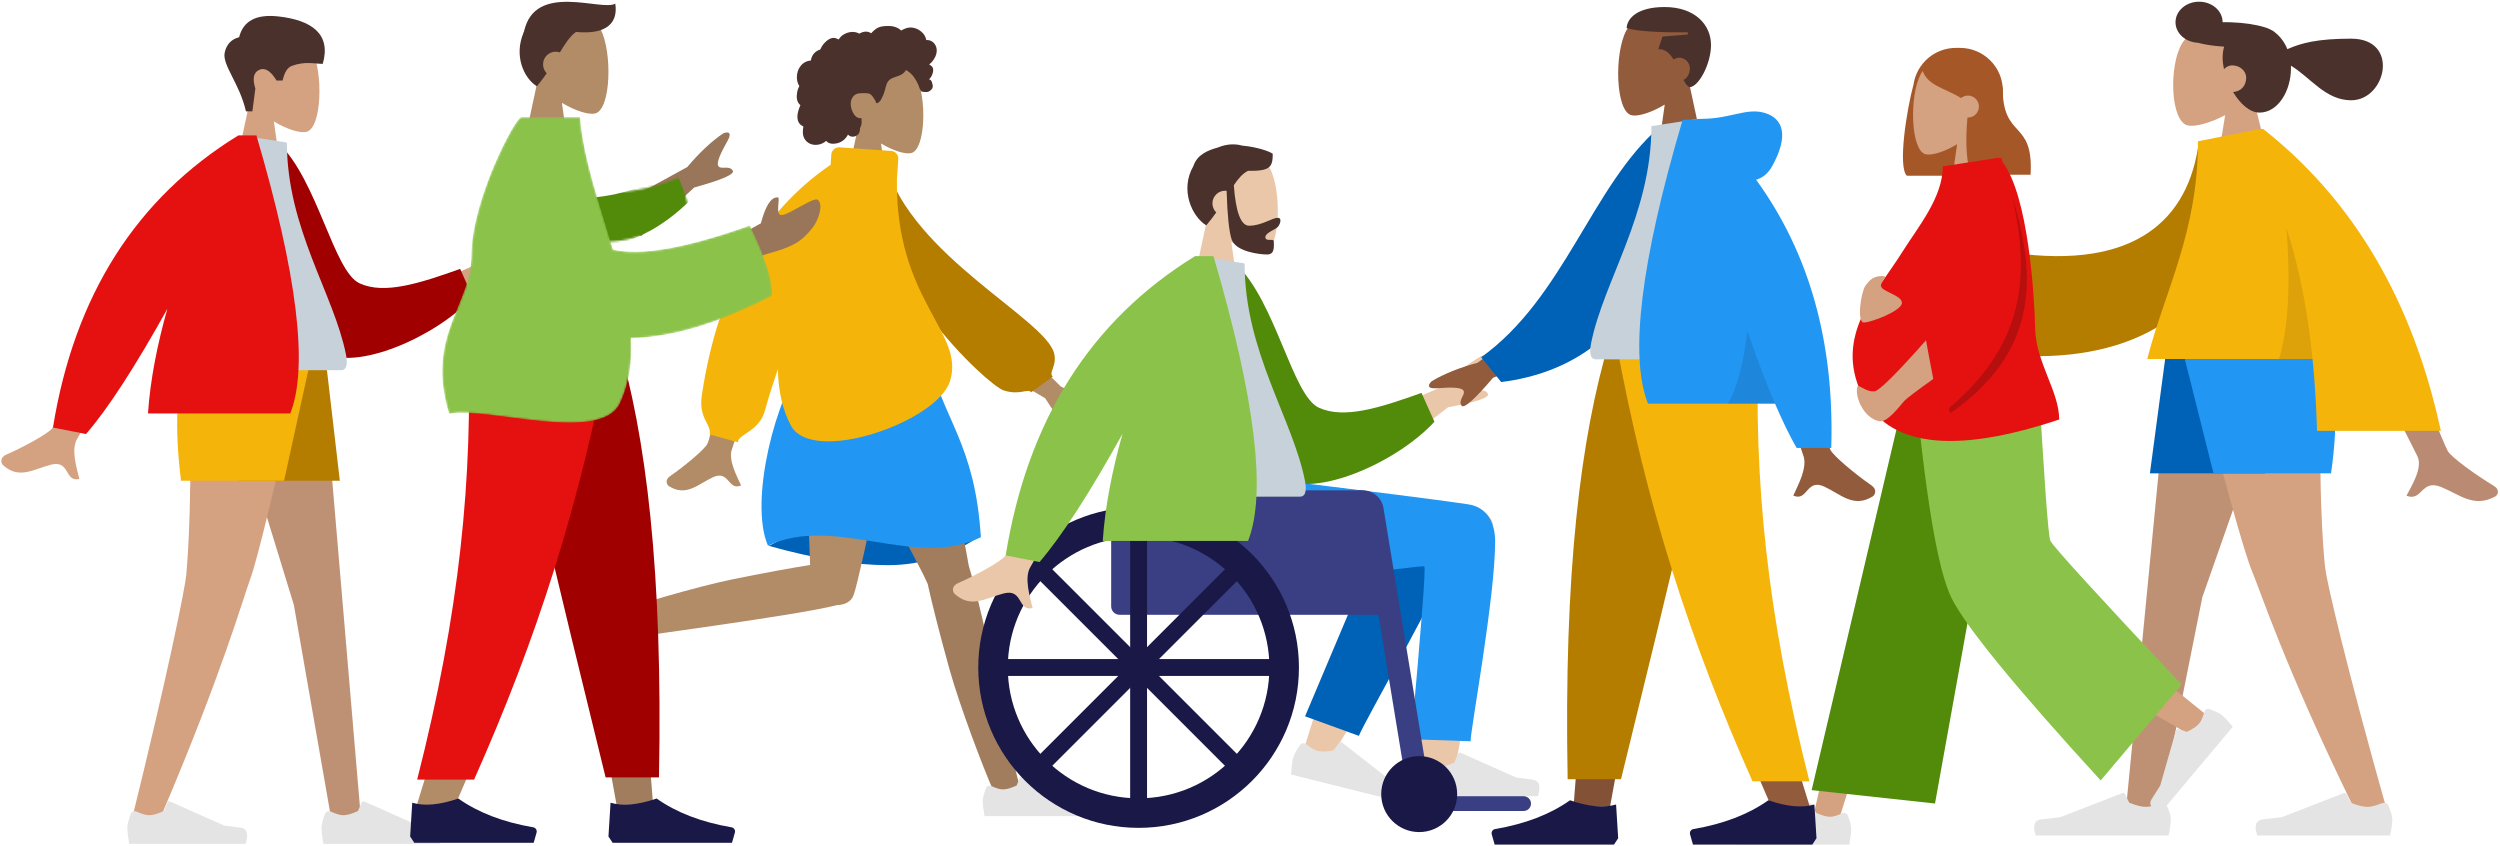 <svg width="1185" height="401" viewBox="0 0 1185 401" fill="none" xmlns="http://www.w3.org/2000/svg">
<g clip-path="url(#clip0)">
<path fill-rule="evenodd" clip-rule="evenodd" d="M1034.39 20.406C1027.91 30.92 1028.68 57.589 1037.05 59.468C1040.38 60.217 1047.49 58.382 1054.72 54.582L1050.18 82.572H1076.99L1067.76 45.087C1072.91 39.822 1076.39 33.37 1075.81 26.141C1074.13 5.31 1040.86 9.893 1034.39 20.406Z" fill="#D4A181"/>
<path fill-rule="evenodd" clip-rule="evenodd" d="M1042.36 0.809C1036.2 0.809 1031.19 5.167 1031.19 10.542C1031.19 15.741 1035.87 19.988 1041.76 20.262C1045.13 21.168 1049.45 21.833 1054.25 22.113C1053.79 23.639 1053.53 25.374 1053.53 27.335C1053.53 29.066 1053.75 30.901 1054.16 32.765C1055.2 31.687 1056.59 30.983 1058 30.983C1061.95 30.983 1064.7 33.816 1064.7 36.824C1064.7 40.641 1062.17 43.402 1058.48 43.623C1061.81 49.183 1066.4 53.371 1071 53.371C1079.72 53.371 1085.92 43.206 1085.92 32.278C1085.92 31.894 1085.91 31.512 1085.9 31.134C1095.12 36.652 1102.24 47.531 1114.45 47.531C1131.06 47.531 1137.66 18.329 1114.45 18.329C1098.66 18.329 1090.9 20.335 1084.21 23.301C1082.89 20.058 1080.87 17.332 1078.41 15.428C1077.82 14.847 1076.91 14.29 1075.74 13.774L1075.49 13.66C1074.86 13.373 1074.2 13.135 1073.53 12.951C1069.5 11.658 1063.65 10.745 1057.12 10.546C1055.9 10.509 1054.7 10.498 1053.53 10.512C1053.51 5.15 1048.52 0.809 1042.36 0.809Z" fill="#4A312C"/>
<path fill-rule="evenodd" clip-rule="evenodd" d="M1085.92 163.363L1043.89 283.112L1023.53 384.951H1007.57L1029.08 163.363H1085.92Z" fill="#D4A181"/>
<path fill-rule="evenodd" clip-rule="evenodd" d="M1085.92 163.363L1043.89 283.112L1023.53 384.951H1007.57L1029.08 163.363H1085.92Z" fill="black" fill-opacity="0.1"/>
<path fill-rule="evenodd" clip-rule="evenodd" d="M1100.96 163.363C1098.1 229.112 1101.46 263.026 1102.1 269C1102.74 274.973 1111.49 313.706 1132.2 386.956L1115.19 381.865C1082.46 314.683 1071.3 279.768 1067.55 270.946C1063.79 262.125 1053.82 226.263 1037.64 163.363H1100.96Z" fill="#D4A181"/>
<path fill-rule="evenodd" clip-rule="evenodd" d="M1132.07 381.791C1133.32 384.698 1133.95 386.873 1133.95 388.316C1133.95 390.072 1133.61 392.633 1132.94 396.001C1130.6 396.001 1109.61 396.001 1069.95 396.001C1068.31 391.284 1069.25 388.738 1072.78 388.362C1076.31 387.986 1079.24 387.646 1081.57 387.343L1110.85 375.967C1111.41 375.749 1112.07 375.969 1112.33 376.46C1112.33 376.468 1112.33 376.477 1112.34 376.485L1114.22 380.464C1117.48 381.792 1120.14 382.456 1122.18 382.456C1123.84 382.456 1126.13 381.872 1129.05 380.704L1129.05 380.704C1130.17 380.256 1131.5 380.685 1132.01 381.663C1132.03 381.705 1132.05 381.748 1132.07 381.791Z" fill="#E4E4E4"/>
<path fill-rule="evenodd" clip-rule="evenodd" d="M1027.09 381.791C1028.34 384.698 1028.96 386.873 1028.96 388.316C1028.96 390.072 1028.62 392.633 1027.95 396.001C1025.62 396.001 1004.62 396.001 964.959 396.001C963.322 391.284 964.267 388.738 967.794 388.362C971.321 387.986 974.251 387.646 976.584 387.343L1005.86 375.967C1006.43 375.749 1007.09 375.969 1007.34 376.46C1007.34 376.468 1007.35 376.477 1007.35 376.485L1009.23 380.464C1012.5 381.792 1015.15 382.456 1017.19 382.456C1018.85 382.456 1021.14 381.872 1024.06 380.704L1024.06 380.704C1025.18 380.256 1026.51 380.685 1027.02 381.663C1027.05 381.705 1027.07 381.748 1027.09 381.791Z" fill="#E4E4E4"/>
<path fill-rule="evenodd" clip-rule="evenodd" d="M1091.51 163.363L1073.64 224.374H1019.05L1027.19 163.363H1091.51Z" fill="#0062B7"/>
<path fill-rule="evenodd" clip-rule="evenodd" d="M1101.56 163.363C1107.44 178.723 1108.55 199.06 1104.91 224.374H1049.21L1033.89 163.363H1101.56Z" fill="#2196F3"/>
<path fill-rule="evenodd" clip-rule="evenodd" d="M1128.4 133.626L1103.94 133.706C1130.76 186.302 1144.74 213.84 1145.89 216.321C1148.47 221.902 1143 230.404 1140.67 234.972C1148.28 237.943 1147.47 226.941 1157.08 230.837C1165.85 234.394 1172.52 240.837 1182.66 235.388C1183.9 234.718 1185.27 232.196 1181.97 230.224C1173.75 225.314 1161.91 216.719 1160.31 213.89C1158.13 210.032 1147.49 183.277 1128.4 133.626ZM920.966 115.001C925.907 118.591 930.92 122.562 930.04 124.478C929.16 126.394 924.564 125.681 923.803 128.628C923.296 130.593 930.753 130.912 946.176 129.586L981.958 141.949L989.87 124.731L945.772 119.488C936.951 115.212 928.835 112.317 921.426 110.804C919.341 110.751 916.024 111.411 920.966 115.001Z" fill="#BA8B72"/>
<path fill-rule="evenodd" clip-rule="evenodd" d="M1061.41 66.025L1042.26 67.137C1037.54 104.321 1011.85 127.808 954.341 119.857L946.7 167.742C1000.45 173.797 1047.6 155.041 1057.26 104.258C1059.76 91.112 1061.74 77.431 1061.41 66.025Z" fill="#B47D00"/>
<path fill-rule="evenodd" clip-rule="evenodd" d="M1070.87 61.158L1070.85 61.174L1041.84 66.965C1041.84 110.02 1026.26 137.645 1018.04 169.219L1017.79 170.177L1096.15 170.177C1097.25 181.226 1097.93 192.582 1098.28 204.245H1156.95C1143.66 142.595 1115.6 94.899 1072.77 61.158H1070.87Z" fill="#F5B40A"/>
<path fill-rule="evenodd" clip-rule="evenodd" d="M1083.79 108.133C1085.81 135.233 1084.62 155.914 1080.22 170.177L1096.15 170.176C1094.01 148.77 1090.27 128.517 1084.2 109.418L1083.79 108.133Z" fill="black" fill-opacity="0.1"/>
</g>
<path fill-rule="evenodd" clip-rule="evenodd" d="M434.143 36.067C439.411 45.885 438.785 70.791 431.977 72.546C429.262 73.246 423.479 71.531 417.592 67.984L421.287 94.123H399.47L406.98 59.116C402.791 54.199 399.957 48.174 400.43 41.422C401.795 21.969 428.876 26.248 434.143 36.067Z" fill="#B28B67"/>
<path fill-rule="evenodd" clip-rule="evenodd" d="M443.808 22.455C443.356 20.867 442.141 19.507 440.503 19.104C440.106 19.006 439.696 18.967 439.288 18.983C439.141 18.989 439.1 19.031 439.031 18.929C438.98 18.853 438.979 18.667 438.958 18.578C438.893 18.3 438.812 18.026 438.712 17.759C438.369 16.848 437.793 16.041 437.099 15.362C435.8 14.091 434.046 13.214 432.223 13.055C431.226 12.968 430.235 13.13 429.292 13.455C428.804 13.623 428.331 13.832 427.869 14.063C427.731 14.133 427.28 14.474 427.141 14.452C426.987 14.428 426.678 14.045 426.553 13.949C425.006 12.762 423.096 12.296 421.17 12.31C418.995 12.326 416.901 12.435 415.088 13.76C414.704 14.041 414.338 14.348 413.99 14.672C413.807 14.842 413.629 15.019 413.46 15.203C413.358 15.314 413.258 15.428 413.163 15.544C413 15.742 413.026 15.807 412.799 15.669C411.926 15.139 410.915 14.891 409.896 15.016C409.291 15.09 408.702 15.272 408.144 15.511C407.953 15.592 407.513 15.917 407.31 15.92C407.109 15.923 406.675 15.622 406.468 15.546C405.348 15.133 404.142 15.031 402.966 15.222C401.752 15.419 400.56 15.903 399.532 16.572C399.037 16.894 398.606 17.25 398.259 17.729C398.11 17.935 397.974 18.154 397.805 18.346C397.706 18.458 397.509 18.573 397.456 18.715C397.488 18.63 396.129 18.106 396 18.072C395.317 17.894 394.621 17.93 393.952 18.15C392.694 18.564 391.612 19.493 390.723 20.445C390.267 20.933 389.867 21.474 389.528 22.05C389.365 22.326 389.216 22.609 389.08 22.899C389.014 23.039 388.971 23.215 388.884 23.341C388.772 23.504 388.697 23.507 388.494 23.578C387.465 23.939 386.526 24.55 385.811 25.375C385.088 26.209 384.619 27.237 384.422 28.319C384.411 28.383 384.404 28.647 384.367 28.682C384.316 28.729 384.108 28.708 384.03 28.718C383.759 28.749 383.49 28.797 383.224 28.86C382.734 28.976 382.257 29.146 381.806 29.369C380.048 30.239 378.791 31.87 378.176 33.705C377.53 35.631 377.541 37.837 378.313 39.727C378.438 40.032 378.586 40.328 378.76 40.609C378.867 40.781 378.902 40.781 378.832 40.962C378.755 41.163 378.613 41.358 378.522 41.554C378.222 42.194 378.012 42.873 377.879 43.567C377.662 44.705 377.555 45.901 377.769 47.047C377.868 47.58 378.042 48.1 378.306 48.574C378.441 48.816 378.599 49.045 378.777 49.258C378.87 49.368 378.968 49.473 379.071 49.574C379.13 49.631 379.207 49.682 379.257 49.746C379.379 49.903 379.404 49.774 379.341 50.004C379.254 50.326 379.054 50.643 378.932 50.956C378.806 51.279 378.692 51.606 378.588 51.937C378.378 52.606 378.199 53.287 378.088 53.98C377.874 55.31 377.912 56.727 378.541 57.948C378.81 58.47 379.196 58.928 379.664 59.284C379.893 59.459 380.141 59.609 380.401 59.732C380.535 59.796 380.706 59.823 380.767 59.953C380.833 60.092 380.735 60.368 380.713 60.523C380.52 61.876 380.422 63.297 380.825 64.622C381.195 65.844 382.011 66.922 383.069 67.635C385.124 69.02 387.892 68.942 390.051 67.834C390.613 67.545 391.14 67.186 391.609 66.763C392.805 68.372 395.265 68.321 397.012 67.862C399.189 67.291 400.936 65.778 401.943 63.789C403.319 65.464 406.207 64.92 407.161 63.103C407.395 62.658 407.533 62.168 407.602 61.672C407.637 61.411 407.615 61.148 407.642 60.889C407.676 60.559 407.896 60.239 408.023 59.92C408.269 59.299 408.423 58.657 408.429 57.988C408.433 57.638 408.388 57.297 408.355 56.95C408.325 56.638 408.412 56.347 408.461 56.039C407.903 56.131 407.222 55.981 406.696 55.819C406.18 55.66 405.697 55.241 405.332 54.859C404.486 53.972 403.97 52.809 403.616 51.651C402.84 49.11 403.158 46.061 405.714 44.667C406.905 44.017 410.472 44.019 411.89 44.34C413.381 44.678 415.071 47.968 415.154 48.277C415.206 48.469 415.18 48.706 415.356 48.833C415.742 49.114 416.379 48.627 416.664 48.387C417.156 47.972 417.507 47.421 417.811 46.862C418.473 45.644 419.006 44.338 419.383 43.005C419.674 41.977 419.86 40.917 420.24 39.915C420.618 38.918 421.214 38.028 422.14 37.463C423.148 36.849 424.303 36.525 425.41 36.139C426.507 35.757 427.584 35.289 428.435 34.477C428.622 34.299 428.803 34.109 428.954 33.899C429.072 33.733 429.19 33.416 429.371 33.31C429.652 33.147 430.063 33.572 430.306 33.727C431.506 34.489 432.508 35.552 433.315 36.714C434.119 37.869 434.778 38.98 435.313 40.27C435.71 41.227 435.958 42.452 436.657 43.236C436.969 43.586 439.288 43.798 440.038 43.492C440.789 43.187 441.631 42.393 441.883 41.896C442.141 41.387 442.203 40.828 442.093 40.27C442.028 39.943 441.895 39.636 441.823 39.314C441.762 39.044 441.707 38.788 441.575 38.54C441.325 38.071 440.899 37.733 440.385 37.592C440.92 37.099 441.363 36.509 441.67 35.849C441.989 35.164 442.259 34.33 442.336 33.578C442.398 32.967 442.302 32.334 441.967 31.809C441.616 31.258 440.995 30.899 440.457 30.555C441.279 29.913 441.982 29.131 442.56 28.266C443.684 26.583 444.379 24.461 443.808 22.455Z" fill="#4A312C"/>
<path fill-rule="evenodd" clip-rule="evenodd" d="M364.389 258.738C386.196 264.838 405.01 267.887 420.832 267.887C436.654 267.887 451.35 263.191 464.921 253.798C443.581 247.537 426.006 244.407 412.197 244.407C398.388 244.407 382.452 249.184 364.389 258.738Z" fill="#0062B7"/>
<path fill-rule="evenodd" clip-rule="evenodd" d="M439.709 276.679C439.499 276.363 439.322 276.019 439.181 275.647C436.266 267.938 389.576 184.777 384.925 169.573H437.491C441.027 181.133 456.945 253.676 459.185 268.15C466.253 290.981 480.806 364.92 482.663 370.042C484.618 375.431 473.621 381.044 470.691 374.42C466.029 363.879 454.919 334.713 449.973 316.904C445.335 300.208 441.559 285.188 439.709 276.679Z" fill="#B28B67"/>
<path fill-rule="evenodd" clip-rule="evenodd" d="M439.709 276.679C439.499 276.363 439.322 276.019 439.181 275.647C436.266 267.938 389.576 184.777 384.925 169.573H437.491C441.027 181.133 456.945 253.676 459.185 268.15C466.253 290.981 480.806 364.92 482.663 370.042C484.618 375.431 473.621 381.044 470.691 374.42C466.029 363.879 454.919 334.713 449.973 316.904C445.335 300.208 441.559 285.188 439.709 276.679Z" fill="black" fill-opacity="0.1"/>
<path fill-rule="evenodd" clip-rule="evenodd" d="M396.705 286.832C375.359 292.227 297.281 301.981 291.923 303.51C286.411 305.084 281.578 293.723 288.391 291.262C299.231 287.346 329.101 278.299 347.212 274.606C361.779 271.637 375.071 269.213 383.996 267.794C383.239 242.726 379.783 182.566 382.049 169.573H428.56C426.388 182.032 408.025 272.946 404.612 282.046C403.529 285.295 400.297 286.731 396.705 286.832Z" fill="#B28B67"/>
<path fill-rule="evenodd" clip-rule="evenodd" d="M288.886 288.237C286.035 287.707 283.947 287.559 282.619 287.793C281.005 288.078 278.697 288.762 275.694 289.846C276.025 291.719 278.992 308.55 284.598 340.338C289.167 340.886 291.375 339.715 291.222 336.827C291.07 333.939 290.968 331.536 290.917 329.617L297.241 304.304C297.363 303.817 297.067 303.323 296.58 303.202C296.571 303.199 296.563 303.198 296.555 303.196L292.629 302.332C290.947 299.931 289.961 297.912 289.673 296.275C289.438 294.946 289.652 293.016 290.312 290.484L290.312 290.484C290.566 289.512 289.984 288.519 289.012 288.266C288.97 288.255 288.928 288.245 288.886 288.237Z" fill="#E4E4E4"/>
<path fill-rule="evenodd" clip-rule="evenodd" d="M467.355 373.563C466.338 376.278 465.829 378.309 465.829 379.657C465.829 381.296 466.102 383.688 466.648 386.833C468.55 386.833 485.64 386.833 517.92 386.833C519.252 382.428 518.483 380.05 515.612 379.699C512.742 379.348 510.357 379.031 508.458 378.748L484.628 368.124C484.169 367.919 483.632 368.126 483.428 368.584C483.424 368.592 483.421 368.6 483.417 368.608L481.886 372.323C479.228 373.563 477.069 374.183 475.407 374.183C474.057 374.183 472.193 373.638 469.815 372.548L469.815 372.548C468.902 372.129 467.823 372.53 467.404 373.443C467.386 373.482 467.37 373.522 467.355 373.563Z" fill="#E4E4E4"/>
<path fill-rule="evenodd" clip-rule="evenodd" d="M382.197 169.573C402.693 163.709 422.086 163.709 440.376 169.573C446.739 198.605 462.201 210.128 464.92 254.639C434.012 269.996 395.833 243.687 364.017 258.663C354.926 237.715 367.653 187.267 382.197 169.573Z" fill="#2196F3"/>
<path fill-rule="evenodd" clip-rule="evenodd" d="M351.263 135.438L371.169 135.513C356.008 184.632 347.96 210.35 347.025 212.666C344.922 217.879 349.373 225.818 351.277 230.085C345.077 232.859 345.738 222.585 337.917 226.224C330.779 229.545 325.348 235.562 317.101 230.473C316.087 229.848 314.976 227.492 317.661 225.651C324.349 221.065 333.988 213.038 335.29 210.396C337.066 206.793 342.39 181.807 351.263 135.438ZM477.186 158.174L502.937 183.295C510.43 186.491 516.569 190.02 521.354 193.882C522.431 195.18 523.602 197.668 518.539 196.555C513.475 195.442 508.099 194.499 507.147 196.145C506.196 197.792 509 200.315 507.241 202.471C506.068 203.907 502.125 199.337 495.411 188.761L468.633 172.973L477.186 158.174Z" fill="#B28B67"/>
<path fill-rule="evenodd" clip-rule="evenodd" d="M411.919 78.971L419.779 77.623C432.162 121.395 495.784 151.231 499.69 167.594C501.122 173.595 496.804 176.628 499.034 178.456L488.817 185.936C487.087 183.917 483.395 187.609 475.684 185.026C467.974 182.443 411.919 130.801 411.919 78.971Z" fill="#B47D00"/>
<path fill-rule="evenodd" clip-rule="evenodd" d="M397.939 69.833L422.423 71.545C424.426 71.685 425.937 73.422 425.796 75.426L425.142 84.739C424.215 142.732 457.737 157.516 450.273 180.771C444.111 199.968 385.132 220.605 374.926 201.787C370.794 194.169 368.92 184.955 368.707 174.938C366.1 182.634 364.036 189.26 362.519 194.815C359.901 204.396 349.751 205.919 349.751 209.61L336.38 205.919C337.287 200.904 330.983 198.463 332.673 187.26C340.246 137.066 360.593 100.682 393.714 78.108L394.058 73.206C394.198 71.203 395.935 69.693 397.939 69.833Z" fill="#F5B40A"/>
<g clip-path="url(#clip1)">
<path fill-rule="evenodd" clip-rule="evenodd" d="M601.84 79.54C607.634 90.341 606.946 117.739 599.457 119.67C596.47 120.44 590.108 118.554 583.632 114.651L587.696 143.406H563.696L571.958 104.896C567.35 99.487 564.232 92.859 564.753 85.432C566.255 64.031 596.045 68.739 601.84 79.54Z" fill="#EAC7A8"/>
<path fill-rule="evenodd" clip-rule="evenodd" d="M588.828 69.027C595.562 69.605 601.575 71.658 603.28 72.877C603.28 79.252 602.044 81.144 591.493 80.977C588.901 82.346 586.908 84.704 584.832 87.794C585.75 100.592 588.18 106.991 592.122 106.991C598.035 106.991 603.052 103.237 605.646 103.237C607.537 103.237 607.115 105.604 605.861 107.359C604.827 108.807 599.79 110.202 599.79 112.446C599.79 114.691 603.77 112.954 603.77 114.286C603.77 116.487 604.469 120.627 600.648 120.627C596.78 120.627 585.691 119.218 583.791 113.478C582.564 109.774 581.771 102.098 581.412 90.45C581.178 90.421 580.939 90.406 580.696 90.406C577.383 90.406 574.696 93.093 574.696 96.406C574.696 98.089 575.389 99.609 576.504 100.699C575.116 102.658 573.56 104.705 571.777 106.818C565.079 102.799 559.109 90.035 565.657 78.735C567.467 73.199 572.564 71.242 577.404 69.869C581.324 68.229 585.393 68.044 588.828 69.027Z" fill="#4A312C"/>
<path fill-rule="evenodd" clip-rule="evenodd" d="M707.696 249.272C707.667 270.437 688.353 370.918 687.344 377.262C686.336 383.606 675.533 385.681 674.903 377.755C673.902 365.142 672.043 321.419 673.903 301.078C674.447 295.136 675.02 289.394 675.597 284.013C665.447 302.248 650.01 328.024 629.289 361.34L617.772 356.078C626.816 326.282 634.232 305.247 640.019 292.973C649.929 271.956 659.221 253.958 663.132 247.618C668.298 239.243 676.678 240.356 682.581 244.503C689.76 234.764 707.707 241.211 707.696 249.272Z" fill="#EAC7A8"/>
<path fill-rule="evenodd" clip-rule="evenodd" d="M618.596 339.532L658.123 245.894C667.593 230.661 694.142 248.993 690.913 257.828C683.582 277.886 646.296 342.821 644.111 348.796L618.596 339.532Z" fill="#0062B7"/>
<path fill-rule="evenodd" clip-rule="evenodd" d="M708.696 256.583C708.696 283.124 697.063 345.512 697.055 351.357L668.872 350.406C673.799 296.163 675.876 268.858 675.105 268.491C673.369 267.664 603.958 278.097 583.141 278.885C553.122 280.021 540.704 261.605 539.696 226.657H597.844C647.565 232.592 680.244 236.72 695.881 239.041C705.922 240.531 708.696 249.271 708.696 256.583Z" fill="#2196F3"/>
<path fill-rule="evenodd" clip-rule="evenodd" d="M616.215 353.142C614.407 355.769 613.323 357.802 612.964 359.241C612.528 360.991 612.183 363.617 611.929 367.119C613.959 367.625 632.201 372.173 666.656 380.764C669.25 376.417 669.062 373.674 666.091 372.535C663.121 371.396 660.66 370.423 658.708 369.616L636.099 351.934C635.664 351.594 635.036 351.671 634.696 352.106C634.69 352.113 634.684 352.121 634.678 352.128L632.055 355.687C628.888 356.303 626.418 356.39 624.645 355.948C623.204 355.589 621.359 354.511 619.111 352.714L619.111 352.714C618.248 352.024 616.989 352.165 616.3 353.028C616.27 353.065 616.242 353.103 616.215 353.142Z" fill="#E4E4E4"/>
<path fill-rule="evenodd" clip-rule="evenodd" d="M673.374 362.808C672.256 365.795 671.696 368.029 671.696 369.512C671.696 371.315 671.997 373.947 672.598 377.406C674.689 377.406 693.49 377.406 728.999 377.406C730.465 372.561 729.619 369.945 726.461 369.559C723.303 369.172 720.68 368.823 718.591 368.512L692.376 356.825C691.872 356.6 691.281 356.827 691.056 357.331C691.052 357.34 691.048 357.349 691.045 357.357L689.36 361.445C686.436 362.809 684.061 363.491 682.233 363.491C680.748 363.491 678.697 362.891 676.081 361.692L676.081 361.692C675.077 361.231 673.89 361.672 673.429 362.676C673.409 362.72 673.391 362.764 673.374 362.808Z" fill="#E4E4E4"/>
<path d="M722.196 377.406H676.196C674.263 377.406 672.696 378.973 672.696 380.906C672.696 382.839 674.263 384.406 676.196 384.406H722.196C724.129 384.406 725.696 382.839 725.696 380.906C725.696 378.973 724.129 377.406 722.196 377.406Z" fill="#393F82"/>
<path fill-rule="evenodd" clip-rule="evenodd" d="M536.696 232.406H643.696C649.219 232.406 653.696 236.883 653.696 242.406V291.406H530.696C528.487 291.406 526.696 289.615 526.696 287.406V242.406C526.696 236.883 531.173 232.406 536.696 232.406Z" fill="#393F82"/>
<path fill-rule="evenodd" clip-rule="evenodd" d="M643.696 232.406H645.89C650.787 232.406 654.964 235.953 655.758 240.786L677.696 374.406H667.011" fill="#393F82"/>
<path d="M672.696 394.406C682.637 394.406 690.696 386.347 690.696 376.406C690.696 366.465 682.637 358.406 672.696 358.406C662.755 358.406 654.696 366.465 654.696 376.406C654.696 386.347 662.755 394.406 672.696 394.406Z" fill="#191847"/>
<path fill-rule="evenodd" clip-rule="evenodd" d="M539.696 240.406C581.67 240.406 615.696 274.433 615.696 316.406C615.696 358.38 581.67 392.406 539.696 392.406C497.723 392.406 463.696 358.38 463.696 316.406C463.696 274.433 497.723 240.406 539.696 240.406ZM539.696 254.406C505.455 254.406 477.696 282.165 477.696 316.406C477.696 350.648 505.455 378.406 539.696 378.406C573.938 378.406 601.696 350.648 601.696 316.406C601.696 282.165 573.938 254.406 539.696 254.406Z" fill="#191847"/>
<path d="M543.696 250.406H535.696V382.406H543.696V250.406Z" fill="#191847"/>
<path d="M587.78 271.151L584.951 268.323C584.17 267.542 582.904 267.542 582.123 268.323L491.613 358.833C490.832 359.614 490.832 360.88 491.613 361.661L494.442 364.489C495.223 365.27 496.489 365.27 497.27 364.489L587.78 273.98C588.561 273.199 588.561 271.932 587.78 271.151Z" fill="#191847"/>
<path d="M605.696 318.406V314.406C605.696 313.302 604.801 312.406 603.696 312.406H475.696C474.592 312.406 473.696 313.302 473.696 314.406V318.406C473.696 319.511 474.592 320.406 475.696 320.406H603.696C604.801 320.406 605.696 319.511 605.696 318.406Z" fill="#191847"/>
<path d="M584.951 364.49L587.779 361.661C588.56 360.88 588.56 359.614 587.779 358.833L497.269 268.323C496.488 267.542 495.222 267.542 494.441 268.323L491.613 271.152C490.832 271.933 490.832 273.199 491.613 273.98L582.122 364.49C582.903 365.271 584.17 365.271 584.951 364.49Z" fill="#191847"/>
<path fill-rule="evenodd" clip-rule="evenodd" d="M501.205 203.406L521.696 207.472C501.088 245.877 490.037 266.232 488.541 268.536C485.177 273.721 488.316 283.223 489.476 288.227C482.201 289.921 485.07 278.971 475.863 281.257C467.46 283.344 460.336 288.699 452.5 281.477C451.537 280.589 450.832 277.814 454.116 276.39C462.299 272.843 474.388 266.203 476.349 263.624C479.022 260.108 487.307 240.036 501.205 203.406ZM703.884 172.661L703.513 173.206C700.425 177.754 697.535 182.526 698.773 184.112C700.06 185.761 703.789 183.94 705.263 186.623C706.245 188.411 699.959 190.549 686.404 193.039L659.266 213.846L647.696 199.023L683.931 183.11C690.278 176.785 696.408 171.978 702.319 168.688C704.087 168.125 707.106 167.955 703.884 172.661Z" fill="#EAC7A8"/>
<path fill-rule="evenodd" clip-rule="evenodd" d="M577.391 126.738L586.039 125.255C604.873 143.525 612.559 187.419 625.11 193.229C636.978 198.722 653.8 193.406 673.796 186.229L679.92 199.911C661.752 219.567 623.046 236.173 607.357 226.693C582.273 211.536 576.482 157.4 577.391 126.738Z" fill="#528A0A"/>
<path fill-rule="evenodd" clip-rule="evenodd" d="M539.696 235.406C574.368 235.406 599.872 235.406 616.208 235.406C619.704 235.406 619.045 230.358 618.54 227.81C612.707 198.41 589.938 166.718 589.938 124.867L567.868 121.406C549.614 150.765 543.301 186.911 539.696 235.406Z" fill="#C7D1D9"/>
<path fill-rule="evenodd" clip-rule="evenodd" d="M575.183 121.406C594.995 188.943 600.457 233.943 591.569 256.406H522.696C523.786 239.969 527.28 222.585 532.066 205.636C516.468 233.773 503.357 254.029 492.734 266.406L476.696 263.265C487.027 199.197 516.943 151.911 566.444 121.406L575.183 121.406Z" fill="#8BC34A"/>
</g>
<g clip-path="url(#clip2)">
<path fill-rule="evenodd" clip-rule="evenodd" d="M927.128 22.696C916.927 22.696 908.479 30.208 907.012 40.004C903.751 52.023 899.499 79.051 903.837 83.29H931.275L931.283 83.145C941.452 82.019 949.362 73.394 949.362 62.92V43.045C949.362 31.806 940.255 22.696 929.02 22.696H927.128Z" fill="#A55728"/>
<path fill-rule="evenodd" clip-rule="evenodd" d="M910.436 35.126C904.953 45.349 905.604 71.28 912.69 73.107C915.516 73.836 921.536 72.051 927.662 68.357L923.817 95.573H946.524L938.708 59.124C943.067 54.005 946.018 47.732 945.525 40.702C944.104 20.448 915.918 24.904 910.436 35.126Z" fill="#D4A181"/>
<path fill-rule="evenodd" clip-rule="evenodd" d="M928.546 23.642C917.59 23.642 914.132 28.742 911.187 33.072C913.389 40.63 921.934 41.75 929.527 46.461C930.421 45.733 931.562 45.297 932.805 45.297C935.679 45.297 938.009 47.628 938.009 50.503C938.009 53.378 935.679 55.709 932.805 55.709C932.726 55.709 932.647 55.707 932.568 55.703C931.522 66.945 931.941 79.783 935.059 82.831H962.497C964.026 56.26 949.252 66.55 949.252 41.533C948.33 40.633 947.46 39.742 946.599 38.973L946.629 38.237C941.878 28.507 935.85 23.642 928.546 23.642Z" fill="#A55728"/>
<path fill-rule="evenodd" clip-rule="evenodd" d="M948.416 174.129L901.978 291.705L870.832 391.105H858.533L908.041 174.129L948.416 174.129Z" fill="#D4A181"/>
<path fill-rule="evenodd" clip-rule="evenodd" d="M957.767 174.129C958.261 215.446 965.473 271.073 966.625 273.648C967.393 275.365 993.91 297.2 1046.17 339.152L1037.7 348.22C976.036 312.251 943.775 291.868 940.922 287.071C936.641 279.875 922.705 213.656 911.517 174.129H957.767Z" fill="#D4A181"/>
<path fill-rule="evenodd" clip-rule="evenodd" d="M1047.31 336.125C1050.15 337.131 1052.11 338.085 1053.19 338.987C1054.49 340.084 1056.22 341.903 1058.36 344.443C1057.09 345.96 1045.66 359.591 1024.06 385.336C1019.66 383.45 1018.28 381.245 1019.92 378.721C1021.56 376.196 1022.9 374.082 1023.94 372.378L1031.42 346.262C1031.56 345.759 1032.08 345.468 1032.59 345.612C1032.59 345.615 1032.6 345.617 1032.61 345.62L1036.6 346.885C1039.36 345.595 1041.3 344.288 1042.42 342.963C1043.32 341.886 1044.13 340.035 1044.85 337.408L1044.85 337.408C1045.13 336.4 1046.17 335.807 1047.18 336.085C1047.22 336.096 1047.27 336.11 1047.31 336.125Z" fill="#E4E4E4"/>
<path fill-rule="evenodd" clip-rule="evenodd" d="M875.868 386.516C876.927 389.343 877.456 391.458 877.456 392.861C877.456 394.568 877.172 397.059 876.603 400.333C874.624 400.333 856.836 400.333 823.239 400.333C821.853 395.747 822.653 393.271 825.641 392.905C828.629 392.54 831.111 392.209 833.087 391.915L857.89 380.854C858.367 380.641 858.927 380.855 859.139 381.333C859.143 381.341 859.146 381.349 859.15 381.357L860.744 385.226C863.51 386.517 865.758 387.163 867.487 387.163C868.892 387.163 870.832 386.595 873.308 385.46L873.308 385.46C874.258 385.024 875.381 385.441 875.816 386.392C875.835 386.433 875.853 386.474 875.868 386.516Z" fill="#E4E4E4"/>
<path fill-rule="evenodd" clip-rule="evenodd" d="M917.194 380.867L858.718 374.519L905.84 174.129H954.43L917.194 380.867Z" fill="#528A0A"/>
<path fill-rule="evenodd" clip-rule="evenodd" d="M1034.08 324.522L995.723 369.938C955.323 325.799 931.769 296.999 925.063 283.536C918.356 270.074 912.327 233.605 906.976 174.129H965.94C968.863 226.453 970.833 253.833 971.851 256.268C972.869 258.702 993.611 281.454 1034.08 324.522Z" fill="#8BC34A"/>
<path fill-rule="evenodd" clip-rule="evenodd" d="M947.365 74.751L920.882 78.847C920.882 93.745 909.033 107.684 901.536 119.678C889.884 138.321 869.148 158.986 882.443 186.683C894.422 211.639 925.625 215.692 976.052 198.841C976.052 185.399 965.007 171.886 964.655 155.541C964.32 139.982 961.412 92.839 949.274 76.915C949.054 76.197 948.829 75.475 948.602 74.751L947.762 75.147L947.365 74.751Z" fill="#E51111"/>
<path fill-rule="evenodd" clip-rule="evenodd" d="M916.377 179.607C914.606 170.464 913.457 164.36 912.93 161.295C898.821 177.243 890.671 185.31 888.478 185.495C884.354 185.843 881.307 182.185 880.439 183.213C879.005 187.472 883.056 198.133 890.798 199.684C894.495 200.424 900.216 192.797 902.573 190.095C903.5 189.032 908.102 185.536 916.377 179.607ZM892.006 130.859C888.349 130.859 886.384 132.372 884.222 135.424C882.059 138.475 880.013 152.867 883.485 152.867C886.957 152.867 901.503 147.304 901.503 143.563C901.503 139.823 891.578 138.239 891.578 135.424C891.578 132.608 895.663 130.859 892.006 130.859Z" fill="#D4A181"/>
<path fill-rule="evenodd" clip-rule="evenodd" d="M923.762 193.519L923.877 193.937C924.057 194.581 924.24 195.234 924.425 195.898C965.865 166.925 965.882 131.813 953.555 92.458C962.847 131.203 959.066 163.879 923.762 193.519Z" fill="black" fill-opacity="0.2"/>
</g>
<g clip-path="url(#clip3)">
<path fill-rule="evenodd" clip-rule="evenodd" d="M770.871 14.467C765.076 25.268 765.765 52.666 773.254 54.596C776.241 55.366 782.603 53.481 789.079 49.578L785.015 78.333H809.015L800.753 39.822C805.361 34.414 808.479 27.785 807.958 20.358C806.456 -1.042 776.666 3.666 770.871 14.467Z" fill="#915B3C"/>
<path fill-rule="evenodd" clip-rule="evenodd" d="M789.015 3.333C776.146 3.333 771.266 8.639 771.015 13.333C776.529 14.849 786.165 15.432 800.015 15.333V16.333L788.015 17.333L786.015 23.333C789.197 23.096 791.47 25.278 793.285 28.2C794.069 27.661 795.007 27.333 796.015 27.333C798.776 27.333 801.015 29.795 801.015 32.333C801.015 34.973 799.768 37.014 797.988 37.88C798.939 39.739 799.895 41.088 801.015 41.333C805.337 40.896 811.015 30.154 811.015 21.333C811.015 11.678 803.333 3.333 789.015 3.333Z" fill="#4A312C"/>
<path fill-rule="evenodd" clip-rule="evenodd" d="M817.015 161.333L780.384 287.56L763.154 382.333H745.861L763.124 161.333H817.015Z" fill="#915B3C"/>
<path fill-rule="evenodd" clip-rule="evenodd" d="M817.015 161.333L780.384 287.56L763.154 382.333H745.861L763.124 161.333H817.015Z" fill="black" fill-opacity="0.1"/>
<path fill-rule="evenodd" clip-rule="evenodd" d="M833.477 161.333C830.921 226.907 831.929 262.673 832.501 268.631C833.073 274.589 836.321 314.489 858.451 384.333H840.465C811.157 317.33 800.926 277.429 797.565 268.631C794.203 259.833 784.275 224.067 769.781 161.333H833.477Z" fill="#915B3C"/>
<path fill-rule="evenodd" clip-rule="evenodd" d="M817.801 161.333C808.273 204.768 791.793 274.101 768.361 369.333H743.068C741.2 271.587 749.147 207.254 762.91 161.333H817.801Z" fill="#B47D00"/>
<path fill-rule="evenodd" clip-rule="evenodd" d="M833.605 161.333C831.102 226.907 837.589 291.51 857.685 370.354H830.698C801.337 304.351 780.292 240.067 765.91 161.333H833.605Z" fill="#F5B40A"/>
<path fill-rule="evenodd" clip-rule="evenodd" d="M861.015 397.333L860.022 381.333C854.212 383.032 846.934 382.366 838.189 379.333C828.786 385.994 816.949 390.542 802.677 392.977C801.589 393.163 800.857 394.196 801.042 395.285C801.054 395.356 801.07 395.425 801.09 395.494L802.462 400.333H838.189H859.03L861.015 397.333Z" fill="#191847"/>
<path fill-rule="evenodd" clip-rule="evenodd" d="M767.015 397.333L766.022 381.333C760.212 383.032 752.934 382.366 744.189 379.333C734.786 385.994 722.949 390.542 708.677 392.977C707.589 393.163 706.857 394.196 707.042 395.285C707.054 395.356 707.07 395.425 707.09 395.494L708.462 400.333H744.189H765.03L767.015 397.333Z" fill="#191847"/>
<path fill-rule="evenodd" clip-rule="evenodd" d="M854.706 149.353L833.809 149.435C846.712 191.089 853.678 213.19 854.706 215.739C857.02 221.473 852.124 230.207 850.03 234.9C856.85 237.952 856.123 226.65 864.726 230.652C872.579 234.306 878.553 240.925 887.625 235.327C888.741 234.639 889.963 232.048 887.01 230.023C879.652 224.977 869.049 216.148 867.616 213.241C865.663 209.278 861.359 187.982 854.706 149.353ZM732.233 148.544L700.335 171.968C691.683 174.303 684.455 177.207 678.651 180.681C677.28 181.931 675.622 184.461 681.309 184.024C686.995 183.587 692.996 183.382 693.781 185.322C694.566 187.261 691.124 189.581 692.711 192.198C693.768 193.943 698.763 189.568 707.697 179.074L739.285 165.975L732.233 148.544Z" fill="#915B3C"/>
<path fill-rule="evenodd" clip-rule="evenodd" d="M795.319 61.665L786.672 60.182C754.589 87.897 741.411 141.142 702.085 169.348L711.55 181.081C779.774 172.634 796.684 107.688 795.319 61.665Z" fill="#0062B7"/>
<path fill-rule="evenodd" clip-rule="evenodd" d="M833.015 170.333C798.343 170.333 772.839 170.333 756.503 170.333C753.007 170.333 753.666 165.285 754.171 162.737C760.004 133.337 782.773 101.645 782.773 59.794L804.843 56.333C823.097 85.691 829.41 121.838 833.015 170.333Z" fill="#C7D1D9"/>
<path fill-rule="evenodd" clip-rule="evenodd" d="M806.504 56.333C805.759 56.333 805.076 56.38 804.456 56.473L797.543 56.868C777.72 124.048 772.253 168.87 781.142 191.333L841.363 191.335C844.931 199.654 848.345 206.653 851.605 212.333H868.014C869.558 162.4 857.687 120.019 832.399 85.191C835.604 84.27 838.143 82.121 840.014 78.744C848.081 64.189 845.167 56.175 836.547 53.541C827.926 50.907 820.239 56.333 806.504 56.333Z" fill="#2196F3"/>
<path fill-rule="evenodd" clip-rule="evenodd" d="M819.015 191.333L841.363 191.334C837.201 181.629 832.83 170.128 828.25 156.832C826.356 172.677 823.278 184.178 819.015 191.333Z" fill="black" fill-opacity="0.1"/>
</g>
<g clip-path="url(#clip4)">
<path fill-rule="evenodd" clip-rule="evenodd" d="M147.642 23.307C153.316 33.851 152.642 60.598 145.308 62.483C142.384 63.234 136.154 61.393 129.813 57.583L133.793 85.655H110.292L118.382 48.06C113.87 42.78 110.817 36.309 111.327 29.058C112.797 8.167 141.967 12.763 147.642 23.307Z" fill="#D4A181"/>
<path fill-rule="evenodd" clip-rule="evenodd" d="M116.576 52.763C113.627 39.681 105.224 30.763 106.507 24.916C107.363 21.017 109.643 18.593 113.348 17.643C115.264 9.915 121.444 6.628 131.888 7.782C147.555 9.513 157.116 15.999 152.987 30.271C149.191 30.271 144.609 28.903 138.273 31.248C136.262 31.992 134.824 34.299 133.959 38.169H131.096C128.317 33.576 125.576 31.888 122.875 33.106C120.174 34.323 119.56 37.28 121.033 41.977L119.623 52.763H116.576Z" fill="#4A312C"/>
<path fill-rule="evenodd" clip-rule="evenodd" d="M102.458 166.682L139.306 286.781L157.156 388.918H171.152L152.29 166.682H102.458Z" fill="#D4A181"/>
<path fill-rule="evenodd" clip-rule="evenodd" d="M102.458 166.682L139.306 286.781L157.156 388.918H171.152L152.29 166.682H102.458Z" fill="black" fill-opacity="0.1"/>
<path fill-rule="evenodd" clip-rule="evenodd" d="M89.276 166.682C91.779 232.623 88.833 266.636 88.273 272.627C87.713 278.618 80.042 317.465 61.884 390.929L76.797 385.823C105.495 318.445 115.275 283.427 118.566 274.58C121.857 265.732 130.599 229.766 144.792 166.682H89.276Z" fill="#D4A181"/>
<path fill-rule="evenodd" clip-rule="evenodd" d="M61.996 385.749C60.9 388.664 60.352 390.846 60.352 392.293C60.352 394.054 60.647 396.623 61.235 400C63.283 400 81.693 400 116.463 400C117.898 395.27 117.07 392.716 113.978 392.339C110.886 391.962 108.317 391.621 106.272 391.317L80.602 379.908C80.108 379.689 79.529 379.91 79.309 380.402C79.305 380.411 79.302 380.419 79.298 380.428L77.648 384.418C74.786 385.75 72.46 386.415 70.67 386.415C69.216 386.415 67.208 385.83 64.646 384.659L64.646 384.659C63.663 384.21 62.5 384.64 62.049 385.62C62.03 385.662 62.012 385.705 61.996 385.749Z" fill="#E4E4E4"/>
<path fill-rule="evenodd" clip-rule="evenodd" d="M154.04 385.749C152.944 388.664 152.396 390.846 152.396 392.293C152.396 394.054 152.691 396.623 153.279 400C155.327 400 173.737 400 208.507 400C209.942 395.27 209.114 392.716 206.022 392.339C202.93 391.962 200.361 391.621 198.316 391.317L172.646 379.908C172.152 379.689 171.573 379.91 171.353 380.402C171.349 380.411 171.346 380.419 171.342 380.428L169.692 384.418C166.83 385.75 164.504 386.415 162.714 386.415C161.26 386.415 159.252 385.83 156.69 384.659L156.69 384.659C155.707 384.21 154.544 384.64 154.093 385.62C154.074 385.662 154.056 385.705 154.04 385.749Z" fill="#E4E4E4"/>
<path fill-rule="evenodd" clip-rule="evenodd" d="M97.561 166.682L113.229 227.871H161.082L153.947 166.682H97.561Z" fill="#B47D00"/>
<path fill-rule="evenodd" clip-rule="evenodd" d="M88.749 166.682C83.594 182.087 82.615 202.484 85.812 227.871H134.645L148.072 166.682H88.749Z" fill="#F5B40A"/>
<path fill-rule="evenodd" clip-rule="evenodd" d="M49.1 144.229L69.166 148.198C48.986 185.69 38.165 205.561 36.7 207.81C33.406 212.872 36.48 222.148 37.615 227.033C30.492 228.686 33.301 217.997 24.286 220.229C16.058 222.266 9.082 227.494 1.409 220.443C0.466 219.576 -0.225 216.867 2.992 215.477C11.004 212.015 22.842 205.532 24.762 203.015C27.379 199.583 35.492 179.987 49.1 144.229ZM247.563 114.215L247.199 114.746C244.175 119.186 241.345 123.844 242.557 125.392C243.818 127.003 247.47 125.225 248.912 127.844C249.874 129.589 243.719 131.677 230.446 134.108L203.873 154.42L192.544 139.95L228.025 124.415C234.24 118.24 240.242 113.547 246.03 110.336C247.761 109.786 250.718 109.62 247.563 114.215Z" fill="#D4A181"/>
<path fill-rule="evenodd" clip-rule="evenodd" d="M123.702 69.383L132.169 67.935C150.612 85.771 158.138 128.621 170.428 134.293C182.048 139.656 198.521 134.466 218.101 127.459L224.097 140.816C206.307 160.005 168.406 176.217 153.044 166.962C128.482 152.165 122.812 99.316 123.702 69.383Z" fill="#A10000"/>
<path fill-rule="evenodd" clip-rule="evenodd" d="M86.791 175.468C120.741 175.468 145.715 175.468 161.71 175.468C165.134 175.468 164.489 170.539 163.994 168.052C158.282 139.351 135.987 108.412 135.987 67.556L114.377 64.178C96.502 92.838 90.321 128.125 86.791 175.468Z" fill="#C7D1D9"/>
<path fill-rule="evenodd" clip-rule="evenodd" d="M121.539 64.178C140.939 130.109 146.287 174.039 137.584 195.968H70.144C71.212 179.922 74.633 162.952 79.319 146.406C64.046 173.873 51.208 193.648 40.805 205.731L25.102 202.664C35.217 140.119 64.511 93.957 112.982 64.178L121.539 64.178Z" fill="#E51111"/>
</g>
<path fill-rule="evenodd" clip-rule="evenodd" d="M284.552 13.63C290.346 24.431 289.658 51.829 282.169 53.759C279.182 54.529 272.82 52.643 266.344 48.74L270.408 77.496H246.408L254.67 38.985C250.062 33.576 246.944 26.948 247.465 19.521C248.967 -1.879 278.757 2.828 284.552 13.63Z" fill="#B28B67"/>
<path fill-rule="evenodd" clip-rule="evenodd" d="M248.416 14.979C253.362 -8.826 285.45 5.568 291.63 1.723C292.979 9.984 288.56 16.626 273.002 15.147C270.158 17.173 267.993 20.544 265.396 24.833C264.773 24.614 264.105 24.496 263.408 24.496C260.094 24.496 257.408 27.182 257.408 30.496C257.408 32.145 258.073 33.638 259.15 34.723C257.779 36.704 256.244 38.773 254.488 40.907C248.215 37.045 243.457 26.212 248.259 15.327L248.416 14.979Z" fill="#4A312C"/>
<path fill-rule="evenodd" clip-rule="evenodd" d="M238.408 160.496L275.039 286.723L292.268 381.496H309.561L292.299 160.496H238.408Z" fill="#B28B67"/>
<path fill-rule="evenodd" clip-rule="evenodd" d="M238.408 160.496L275.039 286.723L292.268 381.496H309.561L292.299 160.496H238.408Z" fill="black" fill-opacity="0.1"/>
<path fill-rule="evenodd" clip-rule="evenodd" d="M221.946 160.496C224.502 226.07 223.494 261.836 222.922 267.793C222.35 273.751 219.102 313.652 196.972 383.496H214.958C244.266 316.493 254.497 276.592 257.858 267.793C261.22 258.995 271.147 223.229 285.641 160.496H221.946Z" fill="#B28B67"/>
<path fill-rule="evenodd" clip-rule="evenodd" d="M237.622 160.496C247.15 203.931 263.63 273.264 287.061 368.496H312.354C314.223 270.749 306.276 206.416 292.513 160.496H237.622Z" fill="#A10000"/>
<path fill-rule="evenodd" clip-rule="evenodd" d="M221.818 160.496C224.321 226.07 217.834 290.673 197.738 369.517H224.725C254.086 303.513 275.131 239.229 289.513 160.496H221.818Z" fill="#E51111"/>
<path fill-rule="evenodd" clip-rule="evenodd" d="M194.408 396.496L195.401 380.496C201.211 382.196 208.489 381.529 217.234 378.496C226.637 385.157 238.474 389.705 252.745 392.14C253.834 392.326 254.566 393.359 254.381 394.448C254.368 394.519 254.353 394.589 254.333 394.657L252.961 399.496H217.234H196.393L194.408 396.496Z" fill="#191847"/>
<path fill-rule="evenodd" clip-rule="evenodd" d="M288.408 396.496L289.401 380.496C295.211 382.196 302.489 381.529 311.234 378.496C320.637 385.157 332.474 389.705 346.745 392.14C347.834 392.326 348.566 393.359 348.381 394.448C348.368 394.519 348.353 394.589 348.333 394.657L346.961 399.496H311.234H290.393L288.408 396.496Z" fill="#191847"/>
<path fill-rule="evenodd" clip-rule="evenodd" d="M370.964 101.903C375.297 101.011 385.872 93.146 387.694 94.743C390.39 97.106 387.986 104.36 385.154 107.969C379.861 114.713 375.478 117.02 364.646 120.04C358.983 121.619 352.859 124.784 346.276 129.536L345.408 114.235L360.654 105.86C362.794 97.719 365.351 93.624 368.326 93.573C370.612 92.509 366.631 102.795 370.964 101.903ZM344.723 67.037C341.923 72.006 339.202 77.358 340.628 78.889C342.054 80.42 345.611 78.281 347.312 80.825C348.447 82.52 342.371 85.199 329.085 88.861L303.864 111.953L291.046 98.196L325.756 79.185C331.528 72.331 337.215 67.008 342.817 63.215C344.529 62.501 347.522 62.068 344.723 67.037Z" fill="#997659"/>
<mask id="mask0" mask-type="alpha" maskUnits="userSpaceOnUse" x="269" y="83" width="58" height="32">
<path fill-rule="evenodd" clip-rule="evenodd" d="M275.266 90.246C287.294 92.021 303.708 92.021 322.511 83.882L326.851 99.908C313.213 109.737 295.12 116.722 280.695 114.02C269.328 111.891 265.679 97.155 275.266 90.246Z" fill="white"/>
</mask>
<g mask="url(#mask0)">
<path fill-rule="evenodd" clip-rule="evenodd" d="M274.142 93.961C286.299 93.833 302.511 91.265 319.81 80.285L326.603 95.435C314.671 107.276 297.894 117.006 283.224 116.594C271.663 116.269 265.754 102.285 274.142 93.961Z" fill="#528A0A"/>
</g>
<mask id="mask1" mask-type="alpha" maskUnits="userSpaceOnUse" x="209" y="55" width="157" height="146">
<path fill-rule="evenodd" clip-rule="evenodd" d="M274.952 55.496C276.483 75.164 284.188 96.841 290.512 118.256C303.418 121.476 325.063 117.68 355.444 106.869C362.98 122.459 366.463 133.574 365.895 140.213C339.829 153.828 317.489 159.898 299.084 160.297C299.676 171.213 298.348 181.606 293.882 191.102C284.703 210.62 230.953 192.544 212.881 196.102C201.563 159.347 223.446 144.41 223.463 120.892C223.483 95.138 244.162 55.496 247.205 55.496H274.952Z" fill="white"/>
</mask>
<g mask="url(#mask1)">
<path fill-rule="evenodd" clip-rule="evenodd" d="M274.952 55.496C276.483 75.164 284.188 96.841 290.512 118.256C303.418 121.476 325.063 117.68 355.444 106.869C362.98 122.459 366.463 133.574 365.895 140.213C339.829 153.828 317.489 159.898 299.084 160.297C299.676 171.213 298.348 181.606 293.882 191.102C284.703 210.62 230.953 192.544 212.881 196.102C201.563 159.347 223.446 144.41 223.463 120.892C223.483 95.138 244.162 55.496 247.205 55.496H274.952Z" fill="#8BC34A"/>
</g>
<defs>
<clipPath id="clip0">
<rect width="268" height="396" fill="white" transform="matrix(-1 0 0 1 1184.64 0)"/>
</clipPath>
<clipPath id="clip1">
<rect width="280.761" height="326.38" fill="white" transform="translate(450.421 68.156)"/>
</clipPath>
<clipPath id="clip2">
<rect width="237" height="379" fill="white" transform="matrix(-1 0 0 1 1059.58 21.333)"/>
</clipPath>
<clipPath id="clip3">
<rect width="213.206" height="398.31" fill="white" transform="matrix(-1 0 0 1 888.902 2.023)"/>
</clipPath>
<clipPath id="clip4">
<rect width="248" height="393" fill="white" transform="translate(0 7)"/>
</clipPath>
</defs>
</svg>
